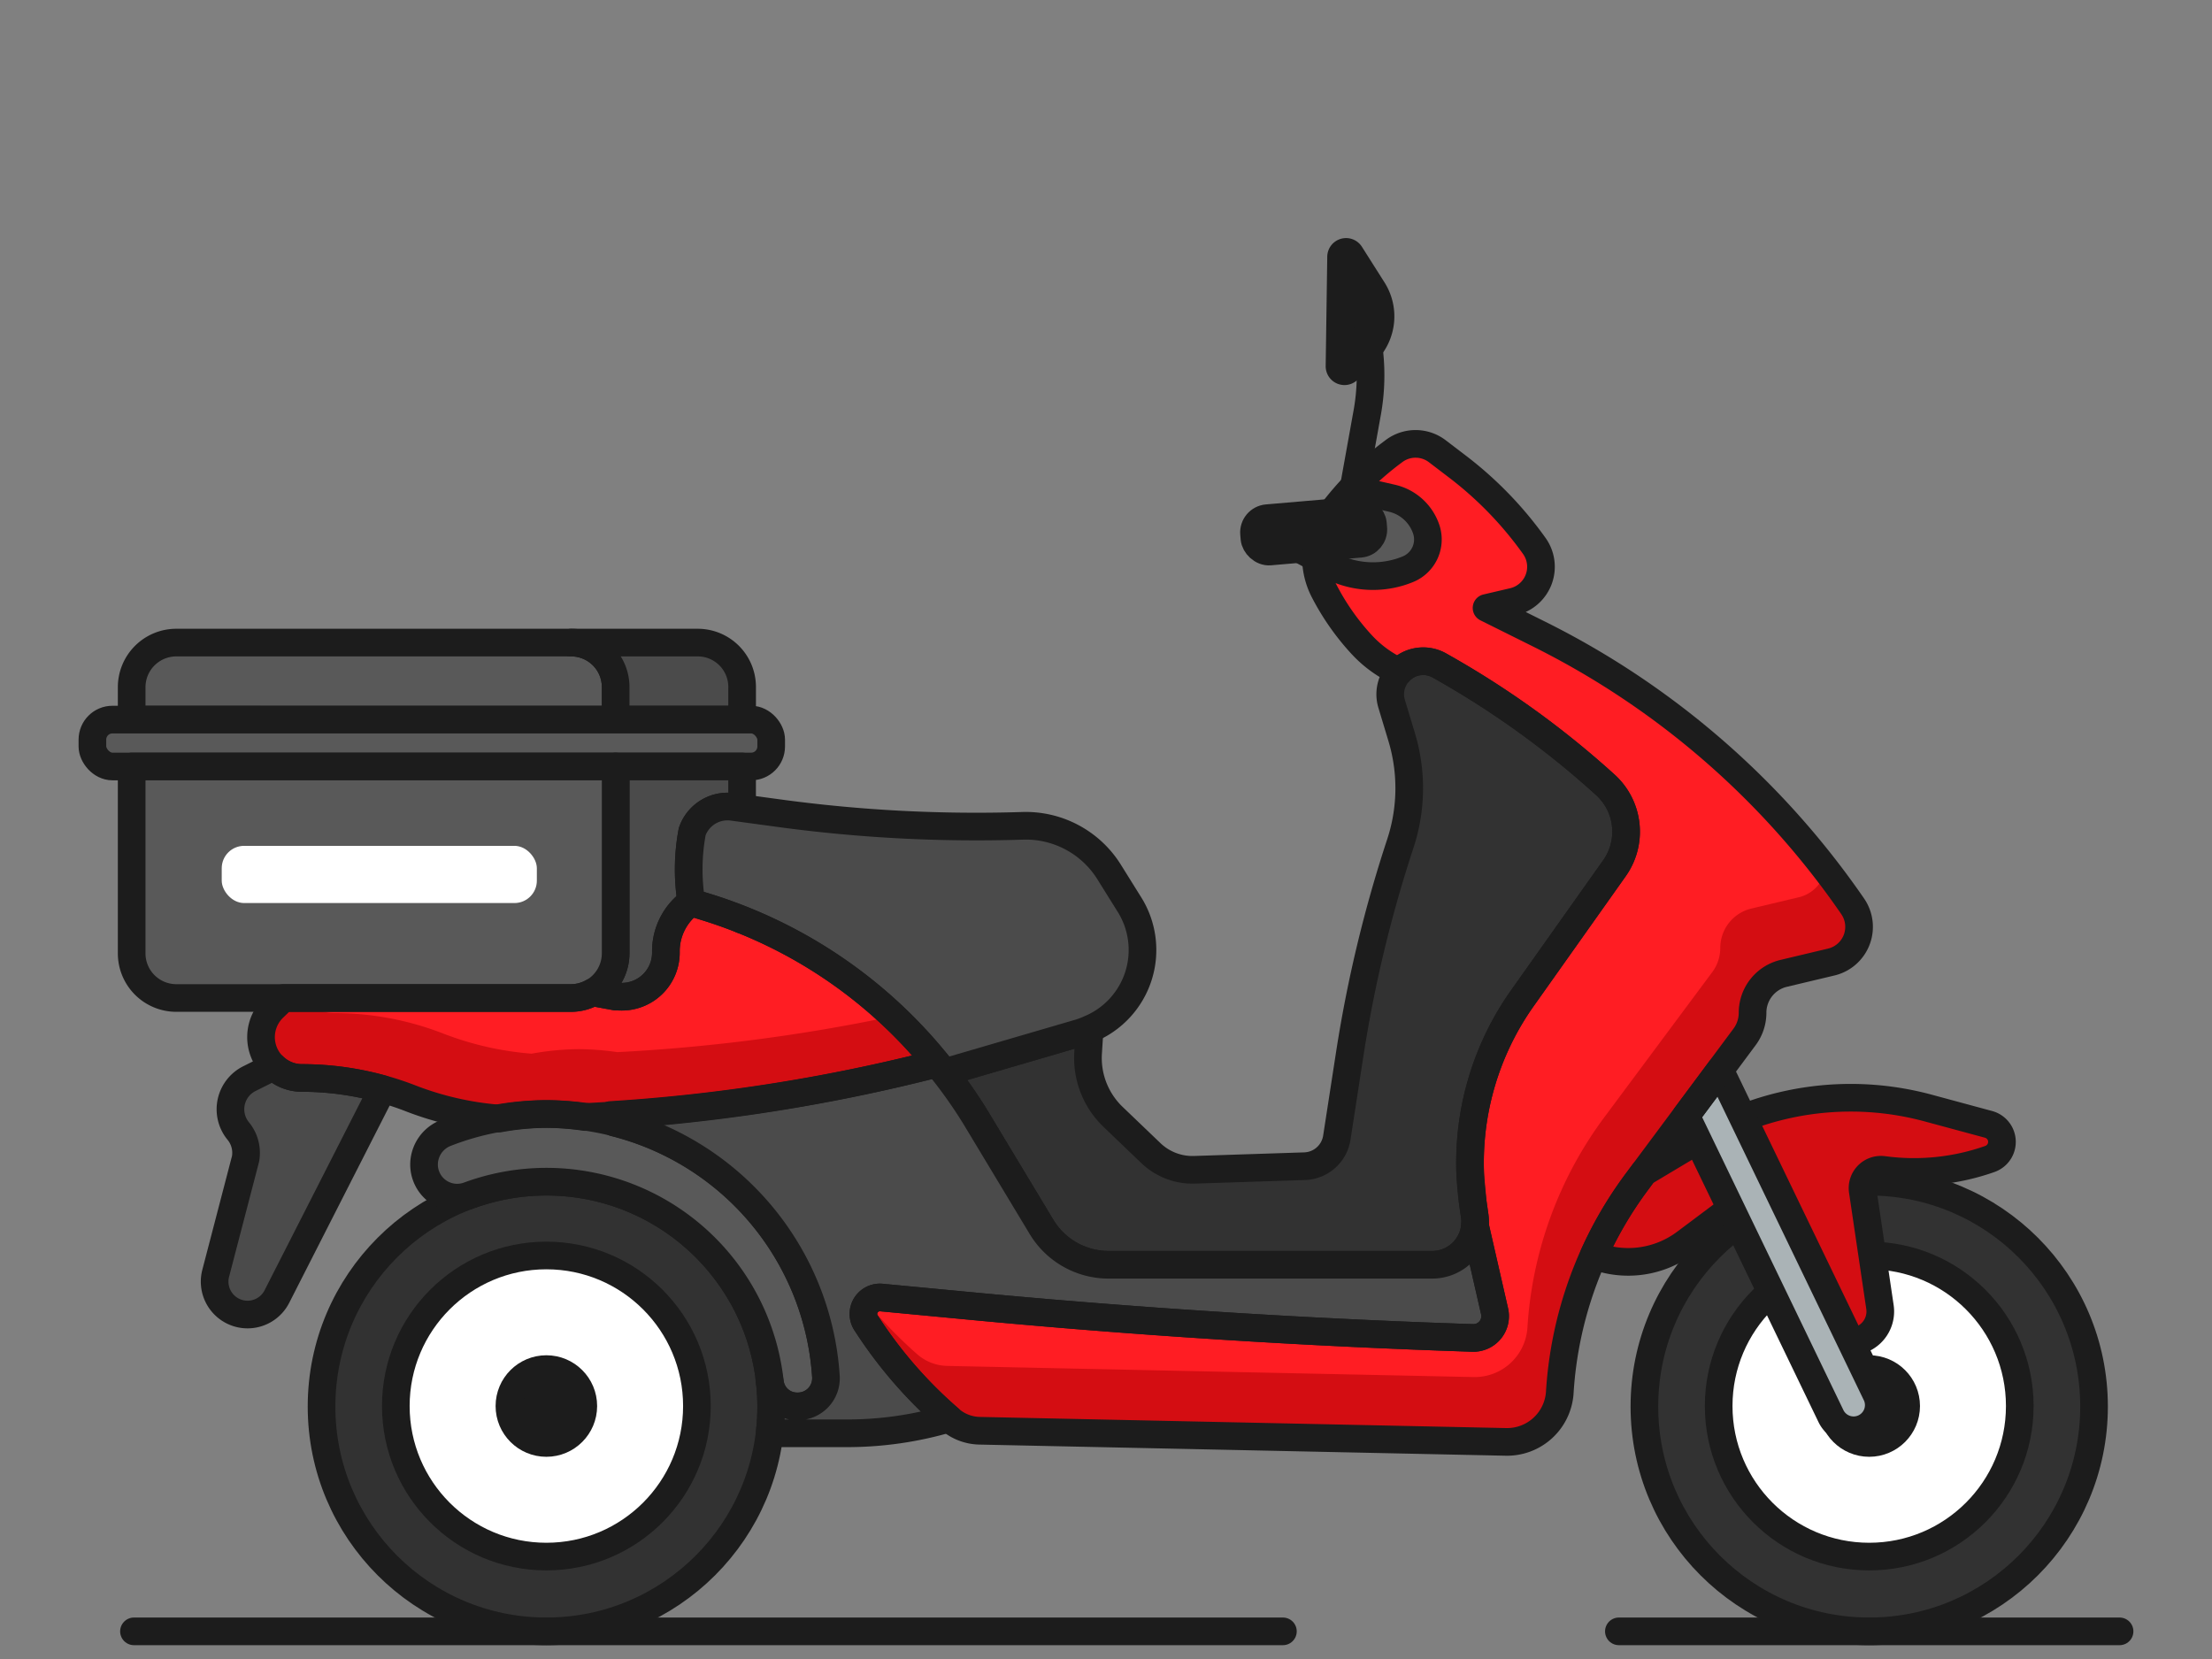 <svg xmlns="http://www.w3.org/2000/svg" viewBox="0 0 80 60"><rect x="0" y="0" width="80" height="60" fill="#808080" stroke="none"/><title>cargo-t</title><g id="icons"><path d="M25.554,32.808l-.55-.17-.003-.018a2.191,2.191,0,0,0-.918,1.812,1.594,1.594,0,0,1-1.639,1.615l-.178-.005-.838-.154a1.586,1.586,0,0,1-.772.207H10.255l-.365.353a1.477,1.477,0,0,0,1.027,2.538h0a10.869,10.869,0,0,1,3.941.74,11.293,11.293,0,0,0,3.197.728,9.886,9.886,0,0,1,1.705-.164,10.121,10.121,0,0,1,1.395.108,63.727,63.727,0,0,0,12.373-1.841l.357-.09A17.302,17.302,0,0,0,25.554,32.808Z" fill="#ff1d23"/><path d="M32.291,36.755a64.376,64.376,0,0,1-9.964,1.297,10.121,10.121,0,0,0-1.395-.108,9.886,9.886,0,0,0-1.705.164,11.293,11.293,0,0,1-3.197-.728,10.869,10.869,0,0,0-3.941-.74h0a1.452,1.452,0,0,1-1.121-.547H10.255l-.365.353a1.477,1.477,0,0,0,1.027,2.538h0a10.869,10.869,0,0,1,3.941.74,11.293,11.293,0,0,0,3.197.728,9.886,9.886,0,0,1,1.705-.164,10.121,10.121,0,0,1,1.395.108,63.727,63.727,0,0,0,12.373-1.841l.357-.09A17.624,17.624,0,0,0,32.291,36.755Z" fill="#d40d12"/><path d="M67.006,32.78a29.968,29.968,0,0,0-11.334-9.843l-1.909-.95.967-.226a1.297,1.297,0,0,0,.761-2.015h0a13.347,13.347,0,0,0-2.78-2.871l-.729-.556a1.297,1.297,0,0,0-1.555-.013,11.121,11.121,0,0,0-2.315,2.3,2.611,2.611,0,0,0-.229,2.756,8.827,8.827,0,0,0,1.364,1.95,4.253,4.253,0,0,0,1.293.953l.065.031a1.182,1.182,0,0,1,.271-.224,1.194,1.194,0,0,1,1.184-.003l.183.104a32.635,32.635,0,0,1,5.817,4.213,2.286,2.286,0,0,1,.329,3.014l-3.328,4.697a10.304,10.304,0,0,0-1.886,6.425l.093.996.065.453a1.56,1.56,0,0,1,.01.348V44.32l.71,3.107a.786.786,0,0,1-.792.961q-9.148-.3-18.264-1.165l-3.12-.296a.596.596,0,0,0-.554.92l.095.144a16.116,16.116,0,0,0,2.937,3.343,1.696,1.696,0,0,0,1.071.411l19.038.403a1.911,1.911,0,0,0,1.948-1.793,14.211,14.211,0,0,1,2.781-7.607l3.902-5.247a1.464,1.464,0,0,0,.289-.874,1.464,1.464,0,0,1,1.125-1.424l1.718-.409A1.308,1.308,0,0,0,67.006,32.78Z" fill="#ff1d23"/><path d="M67.006,32.78c-.313-.455-.643-.895-.979-1.33a1.296,1.296,0,0,1-.968,1l-1.718.409a1.464,1.464,0,0,0-1.125,1.424,1.464,1.464,0,0,1-.289.874l-3.902,5.247A14.211,14.211,0,0,0,55.242,48.01a1.911,1.911,0,0,1-1.948,1.793l-19.038-.403a1.696,1.696,0,0,1-1.071-.411,16.09,16.09,0,0,1-1.798-1.849.574.574,0,0,0-.062.706l.095.144a16.116,16.116,0,0,0,2.937,3.343,1.696,1.696,0,0,0,1.071.411l19.038.403a1.911,1.911,0,0,0,1.948-1.793,14.211,14.211,0,0,1,2.781-7.607l3.902-5.247a1.464,1.464,0,0,0,.289-.874,1.464,1.464,0,0,1,1.125-1.424l1.718-.409A1.308,1.308,0,0,0,67.006,32.78Z" fill="#d40d12"/><path d="M47.129,19.923l.937.509a3.326,3.326,0,0,0,1.589.404h0a3.326,3.326,0,0,0,1.268-.251h0a1.162,1.162,0,0,0,.658-1.445h0a1.711,1.711,0,0,0-1.239-1.121l-.864-.198Z" fill="#595959" stroke="#1c1c1c" stroke-linecap="round" stroke-linejoin="round"/><circle cx="19.76" cy="50.869" r="8.131" fill="#323232" stroke="#1c1c1c" stroke-linecap="round" stroke-linejoin="round"/><path d="M22.266,26.025v-1.18A1.609,1.609,0,0,0,20.662,23.24H6.371a1.614,1.614,0,0,0-1.609,1.609v1.175Z" fill="#595959" stroke="#1c1c1c" stroke-linecap="round" stroke-linejoin="round"/><path d="M22.266,24.844v1.18H26.84v-1.18A1.605,1.605,0,0,0,25.235,23.24H20.662A1.609,1.609,0,0,1,22.266,24.844Z" fill="#4b4b4b" stroke="#1c1c1c" stroke-linecap="round" stroke-linejoin="round"/><rect x="3.342" y="26.025" width="24.549" height="1.696" rx="0.724" ry="0.724" fill="#595959" stroke="#1c1c1c" stroke-linecap="round" stroke-linejoin="round"/><path d="M26.84,33.265v-.002l-.021-.007Z" fill="#4b4b4b" stroke="#1c1c1c" stroke-linecap="round" stroke-linejoin="round"/><path d="M22.266,36.042l.178.005a1.594,1.594,0,0,0,1.639-1.615,2.191,2.191,0,0,1,.918-1.812l.003.018a7.435,7.435,0,0,1,.03-2.562,1.352,1.352,0,0,1,1.459-.895l.346.047V27.721H22.266V34.485a1.607,1.607,0,0,1-.838,1.403Z" fill="#4b4b4b" stroke="#1c1c1c" stroke-linecap="round" stroke-linejoin="round"/><path d="M4.762,27.721V34.485a1.614,1.614,0,0,0,1.609,1.609H20.657a1.614,1.614,0,0,0,1.609-1.609V27.721Z" fill="#595959" stroke="#1c1c1c" stroke-linecap="round" stroke-linejoin="round"/><circle cx="19.76" cy="50.851" r="5.445" fill="#fff" stroke="#1c1c1c" stroke-linecap="round" stroke-linejoin="round"/><circle cx="19.76" cy="50.851" r="1.336" fill="#1c1c1c" stroke="#1c1c1c" stroke-linecap="round" stroke-linejoin="round"/><path d="M10.917,38.986h0a1.467,1.467,0,0,1-1.018-.415L9.02,39.01a1.239,1.239,0,0,0-.403,1.896A1.239,1.239,0,0,1,8.88,41.913l-1.079,4.138a1.191,1.191,0,0,0,1.152,1.491h0a1.19,1.19,0,0,0,1.061-.65l3.821-7.504A10.866,10.866,0,0,0,10.917,38.986Z" fill="#4b4b4b" stroke="#1c1c1c" stroke-linecap="round" stroke-linejoin="round"/><path d="M58.062,28.387a32.635,32.635,0,0,0-5.817-4.213l-.183-.104a1.194,1.194,0,0,0-1.732,1.383l.364,1.206a6.399,6.399,0,0,1-.049,3.85h0a47.53,47.53,0,0,0-1.831,7.621l-.466,3.016a1.218,1.218,0,0,1-1.164,1.031l-3.986.13a2.173,2.173,0,0,1-1.573-.602l-1.368-1.31a2.949,2.949,0,0,1-.904-2.317l.055-.863a3.094,3.094,0,0,1-.334.13L34.367,38.72l-.293-.032a17.287,17.287,0,0,1,1.218,1.739l2.376,3.945a2.831,2.831,0,0,0,2.425,1.37H51.799a1.551,1.551,0,0,0,1.536-1.771l-.066-.46a10.304,10.304,0,0,1,1.793-7.414l3.328-4.697A2.286,2.286,0,0,0,58.062,28.387Z" fill="#323232" stroke="#1c1c1c" stroke-linecap="round" stroke-linejoin="round"/><path d="M40.843,32.707l-.729-1.169a3.552,3.552,0,0,0-3.127-1.671,52.872,52.872,0,0,1-8.789-.454l-1.704-.231a1.352,1.352,0,0,0-1.459.895,7.435,7.435,0,0,0-.03,2.562h0l.55.17a17.317,17.317,0,0,1,8.52,5.88l.293.032,4.705-1.374a3.094,3.094,0,0,0,.334-.13h0a3.095,3.095,0,0,0,1.437-4.509Z" fill="#4b4b4b" stroke="#1c1c1c" stroke-linecap="round" stroke-linejoin="round"/><path d="M19.76,40.289a9.996,9.996,0,0,0-3.627.682,1.229,1.229,0,0,0-.797,1.14h0a1.198,1.198,0,0,0,1.61,1.13,8.128,8.128,0,0,1,10.899,6.752.988.988,0,0,0,.995.87l.03,0a1.017,1.017,0,0,0,1.002-1.089A10.144,10.144,0,0,0,19.76,40.289Z" fill="#595959" stroke="#1c1c1c" stroke-linecap="round" stroke-linejoin="round"/><path d="M53.345,44.32V44.319a1.552,1.552,0,0,1-1.546,1.423H40.093a2.831,2.831,0,0,1-2.425-1.37l-2.376-3.945a17.287,17.287,0,0,0-1.218-1.739c-.06-.077-.13-.146-.192-.222l-.354.089a63.472,63.472,0,0,1-11.441,1.771l.14.278a10.144,10.144,0,0,1,7.643,9.171,1.017,1.017,0,0,1-1.002,1.089l-.03,0a.988.988,0,0,1-.994-.87c-.005-.045-.017-.089-.023-.134a7.631,7.631,0,0,1,.021,1.881l.048.096h2.748a12.98,12.98,0,0,0,3.686-.534h0A16.113,16.113,0,0,1,31.42,47.991l-.095-.144a.596.596,0,0,1,.554-.92l3.12.296q9.113.865,18.265,1.165a.787.787,0,0,0,.791-.961Z" fill="#4b4b4b" stroke="#1c1c1c" stroke-linecap="round" stroke-linejoin="round"/><circle cx="67.603" cy="50.869" r="8.131" fill="#323232" stroke="#1c1c1c" stroke-linecap="round" stroke-linejoin="round"/><circle cx="67.603" cy="50.851" r="5.445" fill="#fff" stroke="#1c1c1c" stroke-linecap="round" stroke-linejoin="round"/><circle cx="67.603" cy="50.851" r="1.336" fill="#1c1c1c" stroke="#1c1c1c" stroke-linecap="round" stroke-linejoin="round"/><path d="M71.918,40.664l-2.183-.59a10.728,10.728,0,0,0-3.809-.325h0A10.732,10.732,0,0,0,61.431,41.22l-1.977,1.181-.258.347a14.21,14.21,0,0,0-1.559,2.655,3.45,3.45,0,0,0,3.322-.458l2.964-2.22,1.979,5.102a1.088,1.088,0,0,0,2.09-.553l-.624-4.207a.665.665,0,0,1,.747-.756l.002,0a8.264,8.264,0,0,0,3.849-.395A.656.656,0,0,0,71.918,40.664Z" fill="#d40d12" stroke="#1c1c1c" stroke-linecap="round" stroke-linejoin="round"/><path d="M67.858,50.423l-5.653-11.721-1.226,1.648,5.239,10.863a.91.91,0,1,0,1.64-.791Z" fill="#aab3b6" stroke="#1c1c1c" stroke-linecap="round" stroke-linejoin="round"/><path d="M48.805,18.494l.643-3.574A7.597,7.597,0,0,0,49.5,12.558h0" fill="none" stroke="#1c1c1c" stroke-linecap="round" stroke-linejoin="round"/><path d="M49.412,12.704l-.659.669a.18.18,0,0,1-.308-.129l.057-3.956a.18.18,0,0,1,.332-.094l.816,1.287A1.797,1.797,0,0,1,49.412,12.704Z" fill="#1c1c1c" stroke="#1c1c1c" stroke-linecap="round" stroke-linejoin="round"/><rect x="45.353" y="18.598" width="4.314" height="1.21" rx="0.517" ry="0.517" transform="translate(-1.468 4.135) rotate(-4.907)" fill="#1c1c1c" stroke="#1c1c1c" stroke-linecap="round" stroke-linejoin="round"/><path d="M67.006,32.78a29.968,29.968,0,0,0-11.334-9.843l-1.909-.95.967-.226a1.297,1.297,0,0,0,.761-2.015h0a13.347,13.347,0,0,0-2.78-2.871l-.729-.556a1.297,1.297,0,0,0-1.555-.013,11.121,11.121,0,0,0-2.315,2.3,2.611,2.611,0,0,0-.229,2.756,8.827,8.827,0,0,0,1.364,1.95,4.253,4.253,0,0,0,1.293.953l.065.031a1.182,1.182,0,0,1,.271-.224,1.194,1.194,0,0,1,1.184-.003l.183.104a32.635,32.635,0,0,1,5.817,4.213,2.286,2.286,0,0,1,.329,3.014l-3.328,4.697a10.304,10.304,0,0,0-1.886,6.425l.093.996.065.453a1.56,1.56,0,0,1,.01.348V44.32l.71,3.107a.786.786,0,0,1-.792.961q-9.148-.3-18.264-1.165l-3.12-.296a.596.596,0,0,0-.554.92l.095.144a16.116,16.116,0,0,0,2.937,3.343,1.696,1.696,0,0,0,1.071.411l19.038.403a1.911,1.911,0,0,0,1.948-1.793,14.211,14.211,0,0,1,2.781-7.607l3.902-5.247a1.464,1.464,0,0,0,.289-.874,1.464,1.464,0,0,1,1.125-1.424l1.718-.409A1.308,1.308,0,0,0,67.006,32.78Z" fill="none" stroke="#1c1c1c" stroke-linecap="round" stroke-linejoin="round"/><path d="M25.554,32.808l-.55-.17-.003-.018a2.191,2.191,0,0,0-.918,1.812,1.594,1.594,0,0,1-1.639,1.615l-.178-.005-.838-.154a1.586,1.586,0,0,1-.772.207H10.255l-.365.353a1.477,1.477,0,0,0,1.027,2.538h0a10.869,10.869,0,0,1,3.941.74,11.293,11.293,0,0,0,3.197.728,9.886,9.886,0,0,1,1.705-.164,10.121,10.121,0,0,1,1.395.108,63.727,63.727,0,0,0,12.373-1.841l.357-.09A17.302,17.302,0,0,0,25.554,32.808Z" fill="none" stroke="#1c1c1c" stroke-linecap="round" stroke-linejoin="round"/><line x1="4.845" y1="59" x2="46.398" y2="59" fill="#595959" stroke="#1c1c1c" stroke-linecap="round" stroke-linejoin="round"/><line x1="58.549" y1="59" x2="76.657" y2="59" fill="#595959" stroke="#1c1c1c" stroke-linecap="round" stroke-linejoin="round"/><rect x="8.019" y="30.591" width="11.397" height="2.069" rx="0.81" ry="0.81" fill="#fff"/></g></svg>